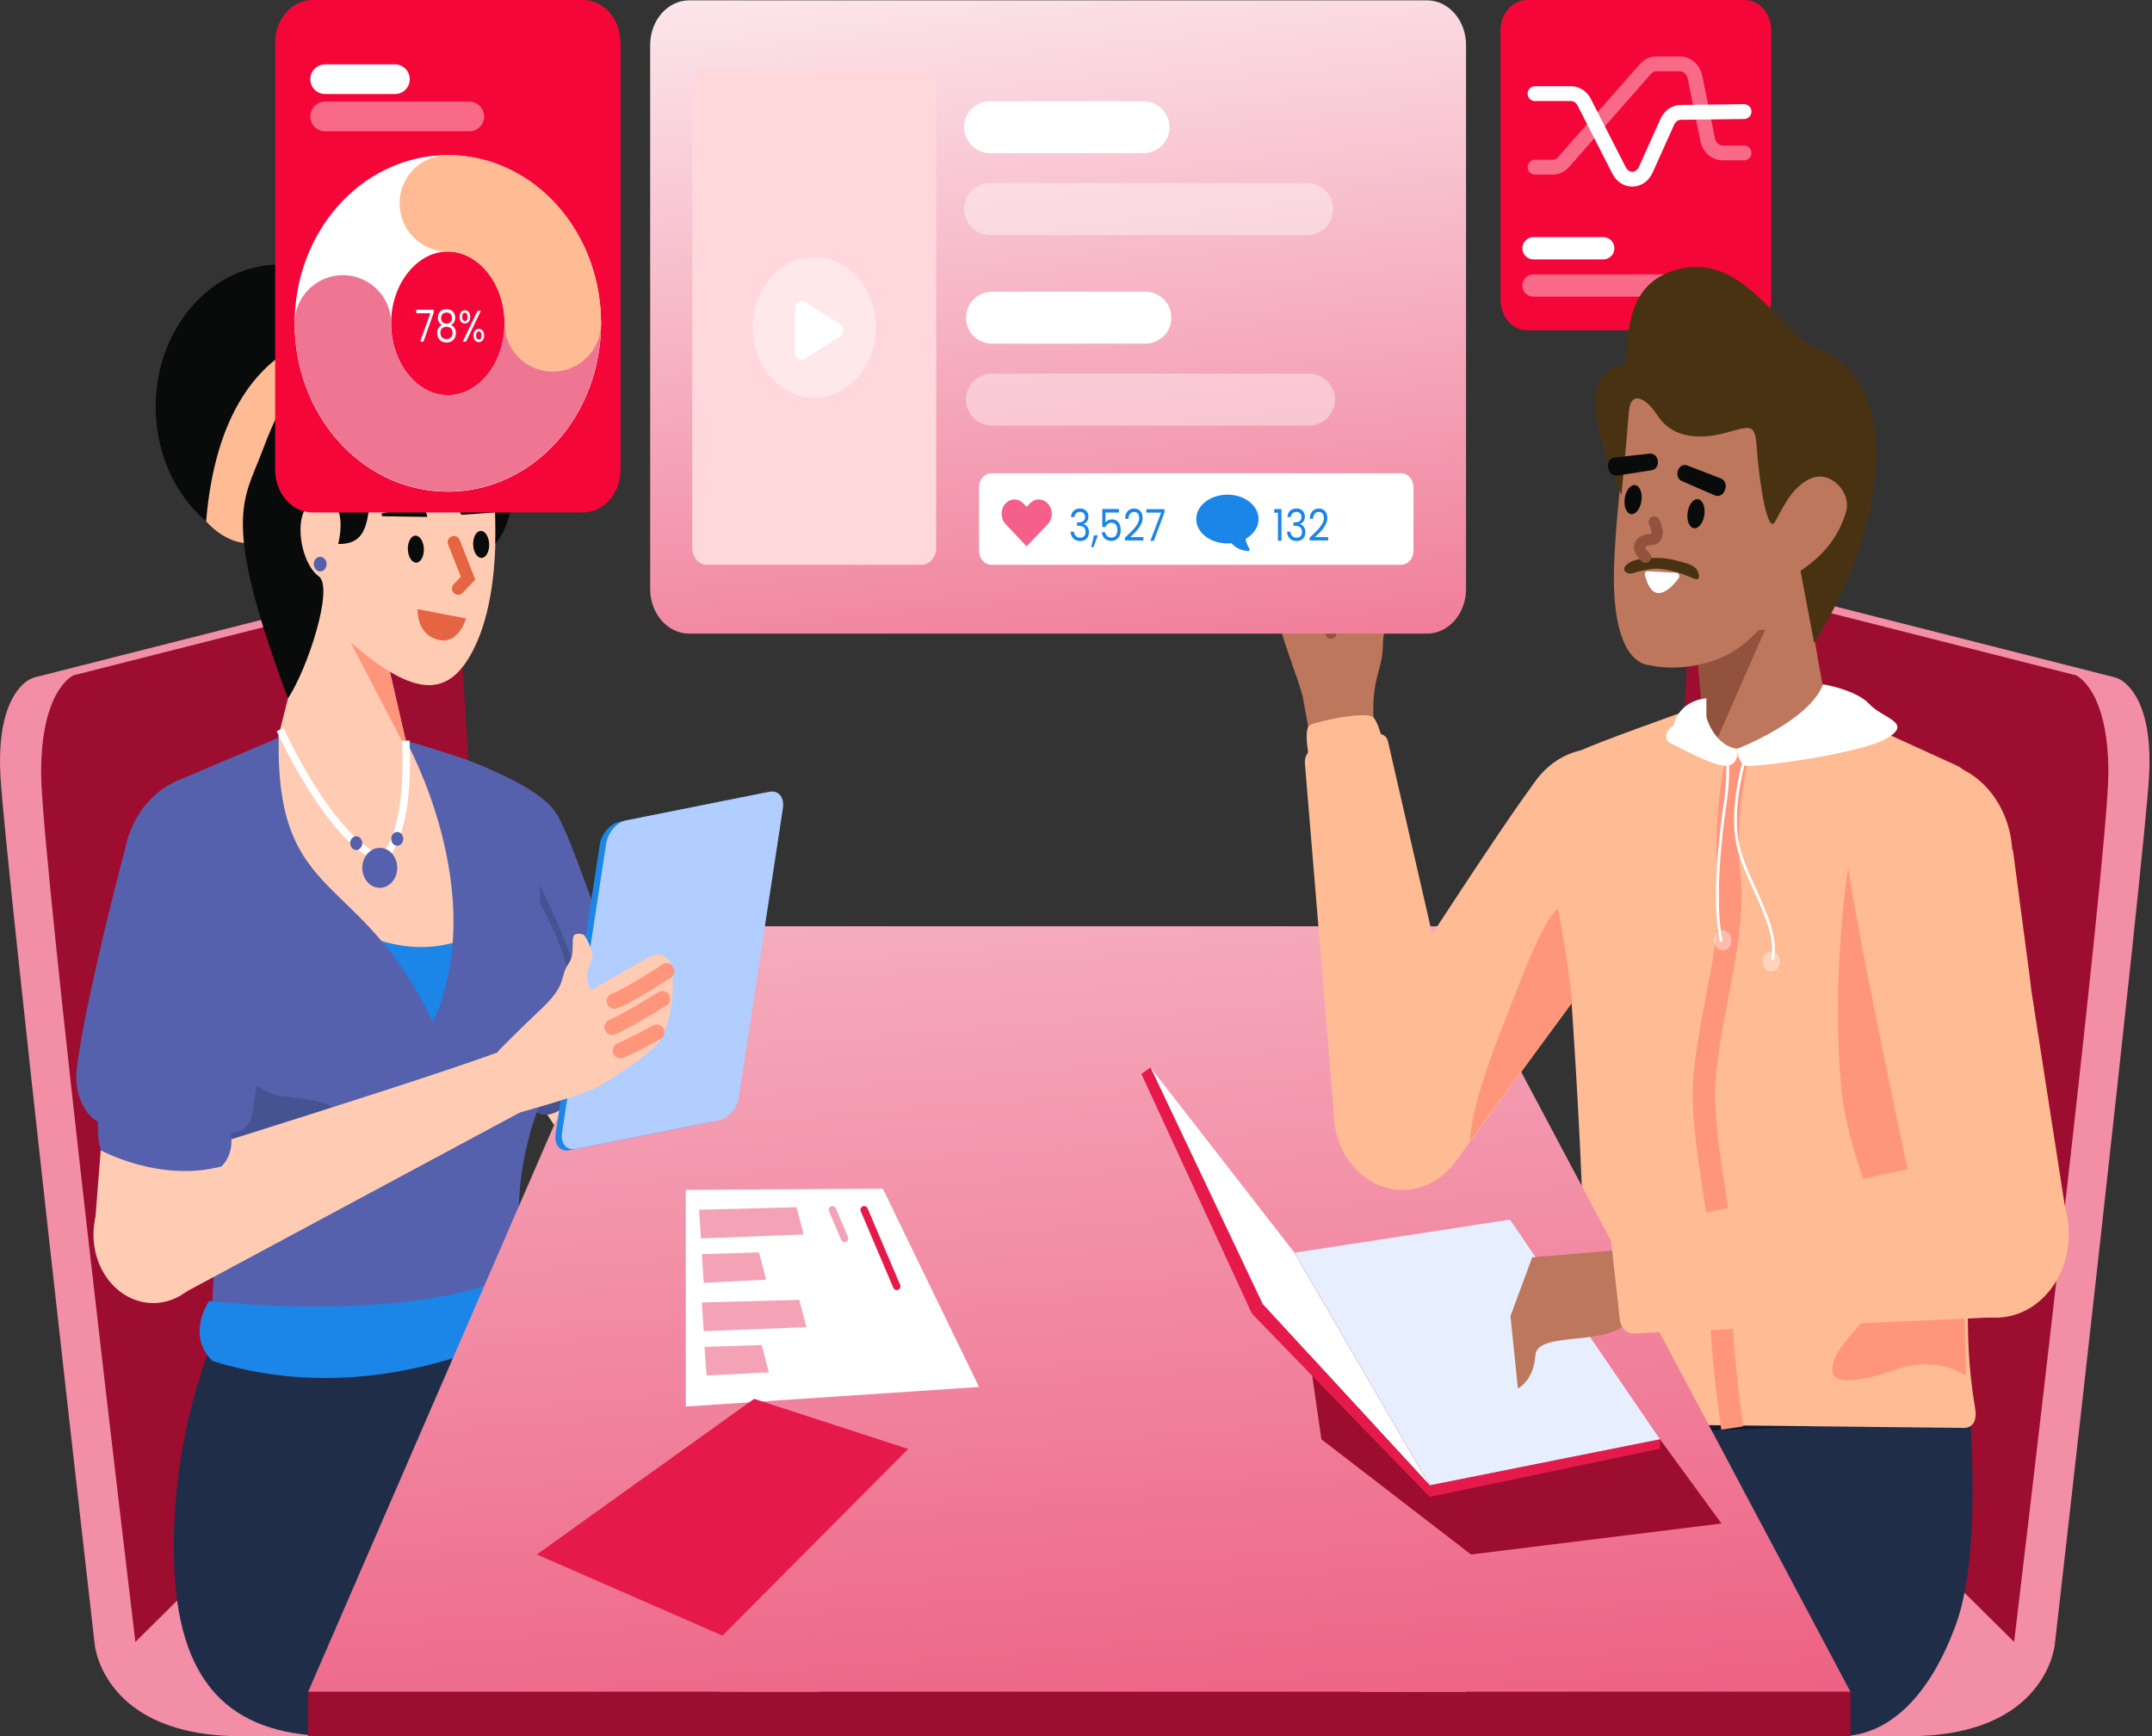 <svg width="290" height="234" viewBox="0 0 290 234" fill="none" xmlns="http://www.w3.org/2000/svg">
<rect x="0" y="0" width="290" height="234" fill="#333333" stroke="none"/>
<path d="M235.11 0H205.784C203.808 0 202.206 1.833 202.206 4.094V40.421C202.206 42.683 203.808 44.516 205.784 44.516H235.11C237.087 44.516 238.689 42.683 238.689 40.421V4.094C238.689 1.833 237.087 0 235.11 0Z" fill="#F40638"/>
<path d="M206.65 33.46H216.051" stroke="white" stroke-width="3" stroke-miterlimit="10" stroke-linecap="round"/>
<path opacity="0.4" d="M206.65 38.48H226.078" stroke="white" stroke-width="3" stroke-miterlimit="10" stroke-linecap="round"/>
<path d="M206.858 12.621H211.72C212.077 12.621 212.428 12.728 212.738 12.931C213.048 13.134 213.306 13.427 213.486 13.78L218.193 22.99C218.378 23.352 218.644 23.651 218.965 23.855C219.285 24.058 219.647 24.16 220.014 24.148C220.38 24.137 220.737 24.014 221.048 23.791C221.358 23.567 221.61 23.253 221.778 22.88L224.688 16.414C224.858 16.035 225.115 15.717 225.431 15.493C225.747 15.27 226.113 15.149 226.484 15.145L235.024 15.04" stroke="white" stroke-width="2" stroke-miterlimit="10" stroke-linecap="round"/>
<path opacity="0.4" d="M206.858 22.527H209.249C209.789 22.527 210.307 22.283 210.691 21.848L221.743 9.288C222.127 8.852 222.645 8.608 223.185 8.608H226.42C226.883 8.608 227.332 8.787 227.695 9.116C228.057 9.445 228.31 9.905 228.414 10.42L230.114 18.796C230.217 19.311 230.47 19.77 230.833 20.1C231.195 20.429 231.644 20.608 232.104 20.608H235.024" stroke="white" stroke-width="2" stroke-miterlimit="10" stroke-linecap="round"/>
<path d="M276.904 221.628C276.904 221.628 275.831 234 257.199 234H235.355L264.333 208.221L276.904 221.628Z" fill="#F28EA6"/>
<path d="M233.557 78.249L284.854 91.254C285.311 91.366 285.746 91.573 286.137 91.864C287.555 92.935 290.089 96.067 289.603 104.632C288.953 116.048 276.903 221.628 276.903 221.628L227.651 172.841L233.557 78.249Z" fill="#F28EA6"/>
<path d="M228.074 77.914L279.745 91.014C279.745 91.014 284.166 92.856 284.12 104.296C284.074 115.737 271.421 221.292 271.421 221.292L222.167 172.505L228.074 77.914Z" fill="#9D0D30"/>
<path d="M228.915 83.945C228.915 83.945 229.824 99.014 230.223 101.403C230.925 105.586 246.988 96.798 245.808 93.073C245.199 91.141 242.417 72.727 242.417 72.727L228.915 83.945Z" fill="#BC775C"/>
<path d="M230.318 100.823L228.943 85.395H237.083L230.318 100.823Z" fill="#93523E" stroke="#93523E"/>
<path d="M249.332 69.497C249.953 61.909 242.431 63.545 241.145 63.888C239.86 64.23 237.846 52.986 237.846 52.986C237.846 52.986 223.006 49.963 219.826 52.98C219.826 52.98 217.832 67.151 217.51 76.226C217.188 85.302 219.413 89.366 222.321 89.677C226.282 90.489 230.968 89.574 233.963 87.555C239.296 83.957 241.574 77.451 241.574 77.451C241.669 77.401 241.721 77.375 241.721 77.375C241.721 77.375 248.748 76.662 249.332 69.497Z" fill="#BC775C"/>
<path d="M219.404 75.939C220.683 75.012 223.917 75.093 225.23 75.387C227.732 75.948 228.5 76.32 228.782 76.985C229.064 77.649 229.119 78.384 228.075 77.914C227.028 77.444 224.841 76.585 222.894 76.645C221.989 76.752 221.093 76.939 220.214 77.205C219.199 77.553 218.251 76.775 219.404 75.939Z" fill="#493212"/>
<path d="M218.5 66.679C218.5 66.679 219.343 58.189 219.45 55.838C219.605 52.457 221.765 53.545 223.311 55.916C225.537 59.438 229.783 59.215 233.353 58.11C236.485 57.237 236.531 57.442 236.816 61.227C237.104 65.013 238.171 72.042 239.175 70.36C240.423 68.158 241.275 66.096 243.47 64.756C246.453 62.935 249.513 66.295 248.794 68.889C248.075 71.484 246.392 74.472 242.635 76.925L244.473 86.67C253.785 71.892 257.291 51.597 244.663 46.897C239.946 45.142 235.047 33.763 225.917 36.352C219.45 38.186 219.45 44.118 218.991 49.276C210.301 49.706 218.5 66.679 218.5 66.679Z" fill="#493212"/>
<path d="M229.665 69.474C229.843 68.399 229.487 67.418 228.871 67.285C228.256 67.152 227.611 67.915 227.436 68.991C227.257 70.067 227.611 71.047 228.227 71.18C228.842 71.314 229.487 70.55 229.665 69.474Z" fill="#080B09"/>
<path d="M221.188 67.574C221.366 66.499 221.011 65.519 220.395 65.385C219.779 65.252 219.135 66.016 218.958 67.091C218.78 68.167 219.135 69.147 219.751 69.281C220.367 69.414 221.01 68.65 221.188 67.574Z" fill="#080B09"/>
<path d="M222.923 70.36C222.923 70.36 224.026 72.632 222.515 72.715C221.07 72.738 220.253 73.735 221.744 75.093" stroke="#93523E" stroke-width="1.515" stroke-linecap="round"/>
<path d="M222.042 76.987C222.939 77.032 224.734 77.122 225.929 77.204C226.001 77.209 226.07 77.235 226.127 77.281C226.188 77.327 226.234 77.391 226.265 77.466C226.294 77.54 226.306 77.623 226.297 77.705C226.291 77.787 226.263 77.864 226.219 77.929C225.183 79.311 222.776 81.825 221.686 77.561C221.659 77.496 221.648 77.425 221.653 77.353C221.658 77.282 221.681 77.213 221.717 77.155C221.753 77.096 221.802 77.05 221.859 77.02C221.917 76.991 221.98 76.98 222.042 76.987Z" fill="white"/>
<path d="M232.513 65.857L232.435 66.053C232.34 66.351 232.148 66.594 231.9 66.73C231.65 66.866 231.362 66.883 231.103 66.778L226.662 64.841C226.443 64.757 226.259 64.583 226.15 64.352C226.038 64.121 226.006 63.851 226.061 63.596C226.087 63.437 226.144 63.287 226.225 63.155C226.308 63.023 226.412 62.912 226.533 62.83C226.656 62.748 226.791 62.696 226.93 62.679C227.07 62.661 227.214 62.677 227.347 62.727L231.866 64.468C231.989 64.508 232.104 64.577 232.205 64.669C232.306 64.762 232.386 64.876 232.447 65.005C232.507 65.135 232.545 65.277 232.556 65.424C232.568 65.57 232.553 65.717 232.513 65.857Z" fill="#080B09"/>
<path d="M217.588 61.657L222.335 61.137C222.476 61.124 222.617 61.145 222.75 61.199C222.883 61.252 223.005 61.338 223.107 61.45C223.209 61.561 223.289 61.696 223.342 61.846C223.395 61.996 223.42 62.157 223.415 62.318C223.417 62.581 223.333 62.836 223.178 63.032C223.024 63.227 222.811 63.349 222.582 63.374L217.873 64.106C217.598 64.14 217.323 64.048 217.107 63.851C216.891 63.654 216.751 63.367 216.72 63.053L216.682 62.841C216.671 62.695 216.686 62.547 216.726 62.408C216.766 62.269 216.831 62.139 216.915 62.029C216.999 61.919 217.103 61.829 217.218 61.765C217.334 61.701 217.459 61.664 217.588 61.657Z" fill="#080B09"/>
<path d="M12.76 221.628C12.76 221.628 13.833 234 32.466 234H54.309L25.332 208.221L12.76 221.628Z" fill="#F28EA6"/>
<path d="M56.108 78.249L4.811 91.254C4.354 91.366 3.919 91.573 3.528 91.864C2.109 92.935 -0.426 96.067 0.061 104.632C0.71 116.048 12.761 221.628 12.761 221.628L62.014 172.841L56.108 78.249Z" fill="#F28EA6"/>
<path d="M61.591 77.914L9.918 91.014C9.918 91.014 5.498 92.856 5.544 104.296C5.59 115.737 18.243 221.292 18.243 221.292L67.496 172.505L61.591 77.914Z" fill="#9D0D30"/>
<path d="M83.956 132.377L88.969 140.406C89.685 141.552 90.605 142.512 91.669 143.221C92.733 143.93 93.916 144.374 95.141 144.522L127.959 148.484L128.458 157.889L88.411 160.67C86.155 160.827 83.9 160.348 81.843 159.275C79.787 158.202 77.992 156.567 76.616 154.515L65.883 138.505L83.956 132.377Z" fill="#FFCCB3"/>
<path d="M87.091 137.399C87.091 137.399 76.773 140.516 73.757 150.252L68.616 141.558L85.982 135.624L87.091 137.399Z" fill="#FF967C"/>
<path d="M61.913 102.093C61.913 102.093 71.953 105.441 74.747 109.307C76.922 112.315 80.62 124.813 83.517 130.833C84.218 132.287 85.211 132.419 84.473 133.849C81.42 139.763 78.803 148.384 73.757 150.252C56.869 147.333 61.913 102.093 61.913 102.093Z" fill="#5661AE"/>
<path d="M72.763 119.219C72.763 119.219 79.463 133.121 80.48 140.592C80.48 140.592 78.094 147.519 76.41 148.928C73.783 151.126 72.341 149.891 72.341 149.891L72.763 119.219Z" fill="#465393"/>
<path d="M37.746 74.011C47.006 74.011 54.512 65.422 54.512 54.827C54.512 44.232 47.006 35.644 37.746 35.644C28.486 35.644 20.98 44.232 20.98 54.827C20.98 65.422 28.486 74.011 37.746 74.011Z" fill="#080B09"/>
<path d="M51.952 44.6C51.952 44.6 30.313 40.228 27.775 70.25C27.775 70.25 29.943 72.917 33.063 73.209C33.063 73.209 35.597 44.079 53.219 46.33L51.952 44.6Z" fill="#FEBB94"/>
<path d="M47.364 45.744C47.364 45.744 44.876 44.266 46.751 42.562C47.935 41.432 48.878 40.008 49.508 38.398C50.101 38.774 50.547 39.393 50.756 40.131C50.966 40.869 50.922 41.67 50.635 42.373C49.674 45.086 49.072 45.239 49.072 45.239L47.364 45.744Z" fill="#FEBB94"/>
<path d="M47.238 44.111C47.238 44.111 46.553 47.221 44.673 45.525C43.439 44.465 42.011 43.742 40.497 43.411C40.68 42.664 41.105 42.025 41.684 41.622C42.264 41.22 42.955 41.085 43.619 41.243C46.148 41.69 46.416 42.325 46.416 42.325L47.238 44.111Z" fill="#FEBB94"/>
<path d="M52.035 88.547L54.684 99.824C54.684 99.824 74.906 126.077 58.122 135.624C55.172 137.302 41.072 124.405 38.425 121.546C35.777 118.687 36.875 101.797 36.875 101.797L42.954 77.673L52.035 88.547Z" fill="#FFCCB3"/>
<path d="M46.075 124.326C46.075 124.326 55.954 131.432 65.883 124.839C65.883 124.839 64.353 134.627 58.334 137.777C52.316 140.927 46.075 124.326 46.075 124.326Z" fill="#1C85E8"/>
<path d="M52.556 90.539L47.245 86.564L55.109 101.697L52.556 90.539Z" fill="#FF967C"/>
<path d="M66 60.797C66 60.797 68.809 77.71 63.789 87.57C60.514 94 56.016 94.181 47.244 86.564C39.201 79.579 37.562 75.404 37.562 75.404L39.528 57.821C39.528 57.821 62.78 45.544 66 60.797Z" fill="#FFCCB3"/>
<path d="M54.684 99.824C54.684 99.824 64.627 102.634 66.231 103.927C67.834 105.221 69.892 116.543 72.779 121.785C75.666 127.028 79.61 135.312 74.544 144.892C69.477 154.473 69.934 163.64 69.934 163.64L73.768 187.69H31.061C29.276 187.876 28.326 182.701 28.379 180.651C28.554 173.889 29.114 171.873 28.737 161.152C28.226 146.622 23.483 105.4 23.483 105.4L37.562 99.418C37.13 122.097 48.645 117.147 58.334 137.777C66.266 120.346 54.684 99.824 54.684 99.824Z" fill="#5661AE"/>
<path d="M32.752 117.147C32.752 117.147 34.842 122.131 33.191 127.221C31.336 132.945 29.294 146.893 38.338 147.772C49.424 148.849 44.77 151.149 39.751 152.911C34.732 154.673 36.818 154.53 37.138 160.568C37.366 164.865 27.269 173.59 28.199 170.26C33.189 152.391 16.232 130.311 32.752 117.147Z" fill="#465393"/>
<path d="M56.804 82.715L62.125 83.729C62.105 83.781 62.08 83.841 62.051 83.91C61.955 84.131 61.807 84.424 61.6 84.715C61.188 85.296 60.551 85.853 59.624 85.827C58.173 85.637 57.474 84.807 57.131 84.034C56.958 83.643 56.873 83.263 56.833 82.98C56.818 82.877 56.809 82.787 56.804 82.715Z" fill="#E56441" stroke="#E56441"/>
<path d="M64.918 75.193C65.514 75.16 65.963 74.318 65.92 73.313C65.876 72.308 65.359 71.52 64.763 71.553C64.166 71.587 63.718 72.429 63.761 73.434C63.804 74.439 64.322 75.227 64.918 75.193Z" fill="#080B09"/>
<path d="M56.118 75.83C56.714 75.797 57.162 74.955 57.119 73.95C57.076 72.945 56.558 72.157 55.962 72.191C55.366 72.224 54.918 73.066 54.961 74.071C55.004 75.076 55.522 75.864 56.118 75.83Z" fill="#080B09"/>
<path d="M66.79 69.053L62.314 69.388C62.238 69.386 62.164 69.353 62.108 69.294C62.051 69.235 62.015 69.155 62.006 69.068C62.015 68.911 62.053 68.758 62.115 68.618C62.178 68.478 62.265 68.355 62.371 68.254C62.477 68.154 62.599 68.079 62.731 68.034C62.863 67.99 63.001 67.976 63.138 67.994L66.838 68.46C67.132 68.444 67.157 69.032 66.79 69.053Z" fill="#080B09"/>
<path d="M51.606 69.582L57.572 69.669C57.557 69.462 57.505 69.26 57.418 69.077C57.331 68.894 57.212 68.734 57.068 68.608C56.924 68.481 56.758 68.39 56.582 68.341C56.405 68.292 56.221 68.286 56.042 68.323L51.514 69.166C51.368 69.174 51.386 69.594 51.606 69.582Z" fill="#080B09"/>
<path d="M61.162 73.07L63.076 77.92L61.742 79.316" stroke="#E56441" stroke-width="1.667" stroke-linecap="round"/>
<path d="M60.509 63.421C57.383 63.446 55.919 62.617 52.641 64.382C51.606 64.939 50.627 65.496 50.034 66.861C49.398 69.607 49.806 73.421 45.576 73.314C45.576 73.314 46.944 68.105 44.038 67.439C39.103 66.308 39.896 75.444 42.954 77.673C45.032 79.188 41.462 90.114 38.807 94.13C29.724 69.846 32.877 67.4 35.238 61.06C39.25 50.288 42.766 47.009 52.265 45.227C52.265 45.227 64.849 45.616 68.186 58.284C71.038 69.114 66.757 73.266 66.757 73.266C66.757 73.266 66.89 65.207 66.194 64.382C65.277 63.295 64.534 63.389 60.509 63.421Z" fill="#080B09"/>
<path d="M213.215 194.506L177.602 201.745L184.611 234H207.423C207.423 234 218.267 207.331 213.215 194.506Z" fill="#FFCCB3"/>
<path d="M190.478 197.332C190.478 197.332 195.966 199.265 198.232 209.508C200.497 219.75 198.025 234 198.025 234H201.554C201.554 234 214.138 217.091 204.88 195.542L190.478 197.332Z" fill="#FF967C"/>
<path d="M264.925 184.341C264.925 184.341 267.67 207.789 263.573 218.966C260.087 228.471 254.702 233.86 248.164 234H198.025C198.025 234 197.946 203.358 176.798 198.123C176.798 198.123 246.398 175.943 264.925 184.341Z" fill="#1F2D49"/>
<path d="M265.889 191.452L220.396 193.166L220.88 189.53L229.745 188.358H265.826L265.889 191.452Z" fill="#0D1B33"/>
<path d="M230.583 99.605C230.192 101.503 230.091 94.787 229.3 95.068C225.679 96.352 215.374 100.031 213.182 101.08C210.512 102.358 210.334 107.47 210.156 111.091C210.031 113.628 213.331 149.241 213.496 173.368C213.531 178.523 208.971 184.556 208.432 187.421C208.282 188.193 208.202 188.98 208.192 189.77C208.19 190.321 208.378 190.851 208.717 191.243C209.055 191.636 209.515 191.858 209.997 191.862L264.322 192.443C264.322 192.443 266.73 192.844 266.148 189.699C265.573 186.259 265.26 182.769 265.205 179.268C264.664 154.208 264.561 112.24 264.325 110.253C263.968 107.271 266.767 104.703 263.735 103.202L246.91 95.511C246.91 95.511 243.827 98.085 243.381 98.346C234.929 103.291 230.583 99.605 230.583 99.605Z" fill="#FEBB94"/>
<path d="M234.083 102.163C234.083 102.163 232.162 110.236 233.051 118.033C233.936 125.831 230.436 136.499 229.711 145.061C228.986 153.623 232.536 164.839 231.98 172.026C231.428 179.212 233.442 192.46 233.442 192.46" stroke="#FF967C" stroke-width="3" stroke-miterlimit="10"/>
<path d="M81.809 188.529L117.423 195.768L110.413 228.024H87.601C87.601 228.024 76.757 201.355 81.809 188.529Z" fill="#FFCCB3"/>
<path d="M104.547 191.355C104.547 191.355 99.058 193.289 96.793 203.531C94.527 213.773 96.999 228.024 96.999 228.024H93.47C93.47 228.024 80.886 211.114 90.145 189.565L104.547 191.355Z" fill="#FF967C"/>
<path d="M29.043 179.882C29.043 179.882 22.732 193.436 23.483 211.308C24.196 228.283 32.313 234 45.144 234L97 228.024C97 228.024 97.079 197.381 118.226 192.147C118.226 192.147 94.681 172.537 70.865 177.464C59.175 179.882 51.831 182.824 29.043 179.882Z" fill="#1F2D49"/>
<path d="M28.156 175.351C28.156 175.351 61.741 179.366 74.119 168.783L73.566 177.618C73.566 177.618 52.636 190.923 28.65 183.436C28.65 183.436 25.054 180.546 28.156 175.351Z" fill="#1C85E8"/>
<path d="M130.647 161.786C130.647 161.786 140.624 159.396 144.756 160.491C148.967 161.486 157.829 164.023 156.241 171.457C155.143 176.764 150.3 174.662 150.3 174.662C150.3 174.662 151.561 176.782 149.687 177.749C148.545 178.292 141.173 173.666 141.173 173.666C136.254 175.477 129.834 171.654 129.834 171.654L130.647 161.786Z" fill="#FFCCB3"/>
<path d="M144.842 171.832L150.218 174.666" stroke="#FF967C" stroke-width="2.893" stroke-linecap="round" stroke-linejoin="round"/>
<path d="M146.044 166.995C147.391 167.298 153.453 170.57 153.453 170.57" stroke="#FF967C" stroke-width="2.893" stroke-linecap="round" stroke-linejoin="round"/>
<path d="M146.799 163.329C149.498 164.101 152.081 165.333 154.46 166.984" stroke="#FF967C" stroke-width="2.893" stroke-linecap="round" stroke-linejoin="round"/>
<path d="M86.29 124.839H194.572L249.369 228.024H41.52L86.29 124.839Z" fill="url(#paint0_linear_424_97)"/>
<path d="M174.44 168.834L178.07 193.982L198.232 209.507L231.984 205.334L223.693 193.982L174.44 168.834Z" fill="#9D0D30"/>
<path d="M155.04 143.87L170.153 175.753L192.657 200.182L174.439 168.835L155.04 143.87Z" fill="white"/>
<path d="M155.04 143.87L170.153 175.753L168.696 177.036L153.809 144.731L155.04 143.87Z" fill="#E51A4B"/>
<path d="M170.153 175.753L192.658 200.182V201.746L168.695 177.036L170.153 175.753Z" fill="#E51A4B"/>
<path d="M192.658 201.746L223.692 195.255V193.982L192.658 200.181V201.746Z" fill="#E51A4B"/>
<path d="M223.692 193.982L203.475 164.374L174.44 168.835L192.658 200.182L223.692 193.982Z" fill="#E7EFFF"/>
<path d="M38.674 119.286L33.987 150.12C33.869 150.891 33.497 151.581 32.948 152.048C32.399 152.515 31.715 152.723 31.035 152.631C31.035 152.631 17.828 151.637 13.432 151.218C12.396 151.119 9.582 148.199 10.442 143.388C11.231 136.817 14.925 121.473 17.261 112.952C18.349 108.713 29.983 111.251 29.983 111.251L38.674 119.286Z" fill="#5661AE"/>
<path d="M27.711 129.839C33.835 129.839 38.8 124.158 38.8 117.151C38.8 110.144 33.835 104.463 27.711 104.463C21.587 104.463 16.622 110.144 16.622 117.151C16.622 124.158 21.587 129.839 27.711 129.839Z" fill="#5661AE"/>
<path d="M13.735 152.931L13.916 150.473L30.358 152.616L30.104 154.707L28.705 167.899L12.718 165.926L13.735 152.931Z" fill="#FFCCB3"/>
<path d="M13.996 150.452L30.358 152.616L30.103 154.707C26.385 154.238 18.05 153.437 13.734 152.931L13.996 150.452Z" fill="#FF967C"/>
<path d="M20.649 175.622C25.094 175.622 28.698 171.498 28.698 166.411C28.698 161.325 25.094 157.201 20.649 157.201C16.203 157.201 12.599 161.325 12.599 166.411C12.599 171.498 16.203 175.622 20.649 175.622Z" fill="#FFCCB3"/>
<path d="M24.622 174.341L70.052 149.939C70.052 149.939 72.777 138.854 69.814 140.694C66.776 142.576 18.377 157.545 18.377 157.545L24.622 174.341Z" fill="#FFCCB3"/>
<path d="M96.039 151.163L76.724 155.024C75.48 155.273 74.652 154.284 74.876 152.815L80.816 113.861C81.04 112.393 82.23 111 83.474 110.752L102.789 106.891C104.033 106.642 104.86 107.63 104.636 109.099L98.697 148.054C98.473 149.522 97.283 150.914 96.039 151.163Z" fill="#1C85E8"/>
<path d="M96.905 150.99L77.591 154.851C76.346 155.1 75.519 154.111 75.743 152.643L81.683 113.688C81.906 112.22 83.097 110.828 84.341 110.579L103.656 106.718C104.9 106.469 105.727 107.457 105.503 108.926L99.564 147.881C99.34 149.349 98.15 150.741 96.905 150.99Z" fill="#B2CDFF"/>
<path d="M67.073 141.779L69.315 150.144C69.315 150.144 78.606 147.595 80.593 146.478C84.469 144.198 88.636 141.123 89.124 139.954C90.619 136.997 90.796 133.339 90.624 130.783C90.603 130.404 90.499 130.036 90.324 129.712C90.149 129.389 89.907 129.12 89.619 128.929C89.332 128.738 89.007 128.63 88.675 128.617C88.343 128.602 88.012 128.682 87.713 128.849L79.581 133.493C79.581 133.493 78.522 131.446 79.587 129.819C80.274 128.746 79.215 126.699 78.744 126.072C78.559 125.782 77.569 125.773 77.344 126.066C76.966 126.62 77.486 128.541 76.688 129.761C75.328 131.714 76.535 132.562 73.033 135.89C70.263 138.501 67.044 141.699 67.073 141.779Z" fill="#FFCCB3"/>
<path d="M82.8 134.907C85.114 134.015 89.833 130.871 89.833 130.871" stroke="#FF967C" stroke-width="2.099" stroke-linecap="round" stroke-linejoin="round"/>
<path d="M82.497 138.437C84.359 137.662 89.276 134.613 89.276 134.613" stroke="#FF967C" stroke-width="2.099" stroke-linecap="round" stroke-linejoin="round"/>
<path d="M83.618 141.584C84.846 141.105 88.497 139.118 88.497 139.118" stroke="#FF967C" stroke-width="2.099" stroke-linecap="round" stroke-linejoin="round"/>
<path d="M13.46 149.469C13.062 151.301 13.1 153.22 13.57 155.029C13.57 155.029 21.48 159.413 29.838 157.211C30.401 156.66 30.814 155.935 31.026 155.122C31.238 154.31 31.242 153.445 31.035 152.631L13.46 149.469Z" fill="#5661AE"/>
<path d="M249.087 116.683C249.087 116.683 246.651 131.939 248.164 146.858C249.11 156.194 254.314 165.778 254.248 170.234C254.141 177.448 246.933 180.504 246.913 184.681C246.898 187.153 252.735 185.615 255.315 184.654C261.111 182.494 264.92 185.429 264.92 185.429L263.375 122.134L249.087 116.683Z" fill="#FF967C"/>
<path d="M264.575 112.973C259.227 105.315 256.828 108.982 254.95 109.17C254.95 109.17 248.587 110.526 249.088 116.682C249.617 123.197 258.977 166.609 258.977 166.609L278.627 164.92L277.695 158.933L275.776 146.604L273.731 133.421L273.55 131.851L271.251 114.508C271.251 114.508 267.345 117.062 264.575 112.973Z" fill="#FEBB94"/>
<path d="M265.895 126.192C271.119 122.522 272.755 114.702 269.548 108.724C266.341 102.747 259.506 100.876 254.282 104.546C249.056 108.215 247.422 116.036 250.629 122.013C253.836 127.99 260.671 129.861 265.895 126.192Z" fill="#FEBB94"/>
<path d="M218.866 168.412L206.477 169.466L203.549 177.369L204.55 187.125C204.55 187.125 206.681 186.131 206.902 182.68C207.123 179.229 216.985 181.677 219.563 177.887" fill="#BC775C"/>
<path d="M266.122 155.628L218.057 165.995C217.768 166.071 217.514 166.266 217.344 166.544C217.174 166.822 217.099 167.161 217.135 167.498L218.298 177.963C218.359 178.463 218.58 178.92 218.918 179.244C219.257 179.569 219.688 179.737 220.129 179.718L269.64 177.502L266.122 155.628Z" fill="#FEBB94"/>
<path d="M268.964 177.586C274.395 177.586 278.799 172.548 278.799 166.333C278.799 160.118 274.395 155.08 268.964 155.08C263.533 155.08 259.129 160.118 259.129 166.333C259.129 172.548 263.533 177.586 268.964 177.586Z" fill="#FEBB94"/>
<path d="M219.229 115.166C220.834 106.101 217.06 106.335 215.804 104.893C215.804 104.893 211.092 100.448 207.502 104.592C203.701 108.976 181.917 143.028 181.917 143.028L195.547 157.372L198.109 153.873L204.746 144.817L211.845 135.137L212.727 134.035L222.303 121.625C222.303 121.625 218.322 119.939 219.229 115.166Z" fill="#FEBB94"/>
<path d="M224.93 116.71C226.768 110.434 223.81 103.641 218.324 101.539C212.838 99.436 206.901 102.82 205.064 109.097C203.226 115.374 206.184 122.167 211.67 124.269C217.156 126.371 223.093 122.987 224.93 116.71Z" fill="#FEBB94"/>
<path d="M211.845 135.136C211.438 130.098 209.978 122.551 209.978 122.551C209.978 122.551 208.716 122.417 204.825 132.366C201.943 139.822 198.6 147.421 198.047 153.849L204.684 144.792L211.845 135.136Z" fill="#FF967C"/>
<path d="M185.228 98.888C184.518 91.222 186.342 90.85 186.367 86.694C186.379 82.632 191.739 75.113 189.183 75.265C186.627 75.417 184.831 78.212 184.831 78.212C184.452 74.569 185.093 68.505 181.834 66.217C178.575 63.929 177.808 65.037 175.155 65.947C168.071 68.436 172.025 79.161 172.097 82.56C172.162 84.699 175.45 92.701 175.599 94.177L176.646 99.868L185.228 98.888Z" fill="#BC775C"/>
<path d="M181.19 76.925L180.222 65.921L181.19 76.925Z" fill="#93523E"/>
<path d="M181.19 76.925L180.222 65.921" stroke="#93523E" stroke-width="1.515" stroke-linecap="round"/>
<path d="M177.877 77.047L176.301 66.477L177.877 77.047Z" fill="#93523E"/>
<path d="M177.877 77.047L176.301 66.477" stroke="#93523E" stroke-width="1.515" stroke-linecap="round"/>
<path d="M173.984 77.072L173.187 70.746L173.984 77.072Z" fill="#93523E"/>
<path d="M173.984 77.072L173.187 70.746" stroke="#93523E" stroke-width="1.515" stroke-linecap="round"/>
<path d="M179.354 85.325C180.512 82.229 183.515 79.249 183.515 79.249L179.354 85.325Z" fill="#93523E"/>
<path d="M179.354 85.325C180.512 82.229 183.515 79.249 183.515 79.249" stroke="#93523E" stroke-width="1.515" stroke-linecap="round"/>
<path d="M197.639 146.084L187.026 99.865C186.946 99.558 186.77 99.296 186.532 99.129C186.294 98.961 186.01 98.901 185.735 98.959L177.187 100.823C176.778 100.917 176.415 101.182 176.168 101.565C175.921 101.949 175.807 102.424 175.849 102.898L179.837 151.15L197.639 146.084Z" fill="#FEBB94"/>
<path d="M176.55 102.825C176.55 102.825 175.498 98.211 176.55 97.704C177.603 97.197 184.198 95.755 185.083 96.698C185.968 97.641 186.741 101.57 186.741 101.57L176.55 102.825Z" fill="#FEBB94"/>
<path d="M188.992 160.391C194.119 160.391 198.274 155.636 198.274 149.771C198.274 143.906 194.119 139.151 188.992 139.151C183.866 139.151 179.71 143.906 179.71 149.771C179.71 155.636 183.866 160.391 188.992 160.391Z" fill="#FEBB94"/>
<path d="M37.746 98.339C37.746 98.339 44.511 113.331 51.42 115.796C51.42 115.796 55.302 113.438 54.683 99.823" stroke="white" stroke-miterlimit="10"/>
<path d="M51.177 119.661C52.478 119.661 53.533 118.454 53.533 116.965C53.533 115.476 52.478 114.27 51.177 114.27C49.876 114.27 48.821 115.476 48.821 116.965C48.821 118.454 49.876 119.661 51.177 119.661Z" fill="#5661AE"/>
<path d="M48.006 114.563C48.456 114.563 48.821 114.146 48.821 113.631C48.821 113.117 48.456 112.699 48.006 112.699C47.557 112.699 47.192 113.117 47.192 113.631C47.192 114.146 47.557 114.563 48.006 114.563Z" fill="#5661AE"/>
<path d="M53.533 113.986C53.983 113.986 54.347 113.569 54.347 113.055C54.347 112.54 53.983 112.123 53.533 112.123C53.083 112.123 52.719 112.54 52.719 113.055C52.719 113.569 53.083 113.986 53.533 113.986Z" fill="#5661AE"/>
<path d="M118.966 160.204L92.413 160.376V189.565L131.933 186.929L118.966 160.204Z" fill="white"/>
<path d="M116.452 163.048L120.843 173.369" stroke="#E51A4B" stroke-miterlimit="10" stroke-linecap="round"/>
<path opacity="0.4" d="M112.173 163.049L113.818 166.917" stroke="#E51A4B" stroke-miterlimit="10" stroke-linecap="round"/>
<path opacity="0.4" d="M94.204 163.049L107.337 162.7L108.302 166.376L94.467 166.917L94.204 163.049Z" fill="#E51A4B"/>
<path opacity="0.4" d="M94.572 169.029L102.283 168.792L103.248 172.467L94.835 172.897L94.572 169.029Z" fill="#E51A4B"/>
<path opacity="0.4" d="M94.572 175.54L107.705 175.191L108.67 178.867L94.835 179.408L94.572 175.54Z" fill="#E51A4B"/>
<path opacity="0.4" d="M94.941 181.521L102.651 181.283L103.616 184.958L95.204 185.388L94.941 181.521Z" fill="#E51A4B"/>
<path d="M72.341 209.507L101.621 188.529L122.38 195.285L97.361 220.446L72.341 209.507Z" fill="#E51A4B"/>
<path d="M234.017 100.962C234.017 100.962 243.826 97.199 245.67 92.226C245.67 92.226 250.149 92.963 251.906 94.889C253.655 96.816 257.924 97.389 254.225 99.531C250.525 101.672 236.1 103.487 235.222 103.207C234.345 102.927 234.017 100.962 234.017 100.962Z" fill="white"/>
<path d="M229.953 94.113V96.63C229.953 96.63 230.83 100.246 234.017 100.962C234.017 100.962 234.515 102.957 232.76 103.194C231.009 103.431 225.911 100.483 225.161 100.195C224.408 99.91 224.077 98.721 225.537 97.768C225.537 97.768 226.061 94.506 229.953 94.113Z" fill="white"/>
<path d="M238.887 129.398C238.873 129.399 238.858 129.397 238.847 129.394C238.798 129.381 238.755 129.347 238.729 129.299C238.703 129.251 238.692 129.192 238.703 129.135C239.238 126.463 237.742 123.162 236.298 119.968C235.225 117.598 234.115 115.146 233.833 112.935C233.169 107.801 234.984 102.035 235.004 101.979C235.021 101.926 235.056 101.882 235.102 101.858C235.148 101.834 235.197 101.831 235.246 101.85C235.269 101.859 235.289 101.874 235.309 101.893C235.326 101.912 235.341 101.935 235.352 101.96C235.364 101.986 235.369 102.014 235.369 102.042C235.369 102.071 235.366 102.099 235.358 102.126C235.34 102.182 233.554 107.849 234.201 112.874C234.48 115.012 235.573 117.43 236.635 119.77C238.108 123.032 239.638 126.407 239.071 129.234C239.063 129.282 239.04 129.323 239.005 129.353C238.971 129.383 238.93 129.399 238.887 129.398Z" fill="white"/>
<path d="M231.923 126.95C231.88 126.951 231.84 126.935 231.805 126.905C231.774 126.875 231.751 126.833 231.742 126.786C230.563 121.128 231.825 111.426 232.24 108.586C232.585 106.439 232.706 104.253 232.602 102.074C232.596 102.018 232.614 101.961 232.645 101.918C232.677 101.874 232.72 101.847 232.772 101.841C232.821 101.836 232.87 101.852 232.907 101.888C232.947 101.923 232.97 101.974 232.976 102.031C233.085 104.248 232.962 106.471 232.611 108.655C232.196 111.478 230.942 121.106 232.107 126.687C232.113 126.719 232.116 126.752 232.107 126.784C232.102 126.817 232.09 126.846 232.073 126.872C232.056 126.897 232.032 126.917 232.007 126.93C231.978 126.943 231.952 126.95 231.923 126.95Z" fill="white"/>
<g opacity="0.6">
<path opacity="0.6" d="M238.688 130.944C239.344 130.944 239.876 130.337 239.876 129.588C239.876 128.839 239.344 128.231 238.688 128.231C238.03 128.231 237.498 128.839 237.498 129.588C237.498 130.337 238.03 130.944 238.688 130.944Z" fill="white"/>
</g>
<g opacity="0.6">
<path opacity="0.6" d="M232.136 128.095C232.794 128.095 233.327 127.488 233.327 126.739C233.327 125.99 232.794 125.382 232.136 125.382C231.48 125.382 230.948 125.99 230.948 126.739C230.948 127.488 231.48 128.095 232.136 128.095Z" fill="white"/>
</g>
<path d="M160.709 10.381H162.435" stroke="#5CA4E6" stroke-miterlimit="10"/>
<path d="M192.301 0.048H92.875C89.97 0.048 87.615 2.743 87.615 6.067V79.377C87.615 82.702 89.97 85.396 92.875 85.396H192.301C195.206 85.396 197.562 82.702 197.562 79.377V6.067C197.562 2.743 195.206 0.048 192.301 0.048Z" fill="url(#paint1_linear_424_97)"/>
<path d="M188.822 63.783H133.588C132.674 63.783 131.933 64.631 131.933 65.677V74.223C131.933 75.269 132.674 76.117 133.588 76.117H188.822C189.736 76.117 190.477 75.269 190.477 74.223V65.677C190.477 64.631 189.736 63.783 188.822 63.783Z" fill="white"/>
<path d="M171.715 69.104V68.612H172.688V72.892H172.212V69.104H171.715ZM173.486 69.689C173.511 69.326 173.633 69.042 173.854 68.837C174.074 68.632 174.361 68.529 174.712 68.529C174.947 68.529 175.149 68.579 175.318 68.677C175.49 68.772 175.62 68.902 175.706 69.068C175.795 69.234 175.84 69.421 175.84 69.63C175.84 69.875 175.778 70.086 175.654 70.264C175.533 70.441 175.375 70.556 175.178 70.607V70.637C175.402 70.7 175.58 70.824 175.711 71.01C175.842 71.195 175.908 71.438 175.908 71.738C175.908 71.962 175.863 72.166 175.773 72.347C175.683 72.525 175.549 72.665 175.369 72.767C175.19 72.87 174.974 72.921 174.723 72.921C174.357 72.921 174.057 72.813 173.823 72.596C173.588 72.375 173.457 72.063 173.429 71.661H173.885C173.909 71.898 173.993 72.091 174.138 72.241C174.283 72.391 174.476 72.466 174.718 72.466C174.959 72.466 175.142 72.394 175.266 72.253C175.394 72.107 175.457 71.919 175.457 71.69C175.457 71.394 175.371 71.181 175.199 71.051C175.026 70.921 174.766 70.856 174.418 70.856H174.298V70.406H174.423C174.74 70.402 174.98 70.343 175.142 70.228C175.304 70.11 175.385 69.928 175.385 69.683C175.385 69.475 175.325 69.307 175.204 69.181C175.087 69.054 174.918 68.991 174.697 68.991C174.483 68.991 174.311 69.054 174.18 69.181C174.048 69.307 173.971 69.477 173.947 69.689H173.486ZM176.486 72.46C176.924 72.057 177.267 71.728 177.516 71.471C177.764 71.211 177.973 70.941 178.142 70.66C178.314 70.376 178.4 70.098 178.4 69.826C178.4 69.569 178.345 69.368 178.235 69.222C178.128 69.072 177.954 68.997 177.712 68.997C177.478 68.997 177.295 69.082 177.164 69.251C177.036 69.417 176.967 69.64 176.957 69.921H176.502C176.515 69.478 176.633 69.137 176.853 68.896C177.074 68.656 177.359 68.535 177.707 68.535C178.062 68.535 178.343 68.648 178.55 68.873C178.761 69.098 178.866 69.407 178.866 69.802C178.866 70.129 178.78 70.449 178.607 70.761C178.438 71.069 178.245 71.341 178.028 71.578C177.811 71.811 177.533 72.083 177.195 72.394H178.975V72.844H176.486V72.46Z" fill="#1C85E8"/>
<path d="M124.194 9.088H95.248C94.163 9.088 93.283 10.095 93.283 11.337V73.868C93.283 75.11 94.163 76.117 95.248 76.117H124.194C125.279 76.117 126.159 75.11 126.159 73.868V11.337C126.159 10.095 125.279 9.088 124.194 9.088Z" fill="#FFD8DC"/>
<path opacity="0.4" d="M109.721 53.603C114.3 53.603 118.012 49.356 118.012 44.117C118.012 38.878 114.3 34.631 109.721 34.631C105.143 34.631 101.431 38.878 101.431 44.117C101.431 49.356 105.143 53.603 109.721 53.603Z" fill="white"/>
<path d="M107.157 41.505V47.526C107.157 47.693 107.195 47.857 107.267 48.002C107.339 48.147 107.443 48.268 107.568 48.353C107.694 48.438 107.836 48.485 107.982 48.488C108.128 48.49 108.272 48.45 108.4 48.37L113.21 45.359C113.343 45.277 113.453 45.154 113.53 45.006C113.607 44.858 113.647 44.688 113.647 44.516C113.647 44.343 113.607 44.174 113.53 44.025C113.453 43.877 113.343 43.755 113.21 43.672L108.4 40.662C108.272 40.582 108.128 40.541 107.982 40.544C107.836 40.547 107.694 40.593 107.568 40.678C107.443 40.763 107.339 40.885 107.267 41.029C107.195 41.174 107.157 41.338 107.157 41.505Z" fill="white"/>
<path d="M133.418 17.139H154.096" stroke="white" stroke-width="7" stroke-miterlimit="10" stroke-linecap="round"/>
<path opacity="0.4" d="M133.418 28.18H176.151" stroke="white" stroke-width="7" stroke-miterlimit="10" stroke-linecap="round"/>
<path d="M133.673 42.816H154.351" stroke="white" stroke-width="7" stroke-miterlimit="10" stroke-linecap="round"/>
<path opacity="0.4" d="M133.673 53.857H176.406" stroke="white" stroke-width="7" stroke-miterlimit="10" stroke-linecap="round"/>
<path d="M141.168 67.84C140.845 67.498 140.42 67.308 139.98 67.308C139.539 67.308 139.115 67.498 138.791 67.84L138.343 68.313L137.895 67.84C137.572 67.498 137.147 67.308 136.707 67.308C136.266 67.308 135.842 67.498 135.518 67.84C135.348 68.017 135.211 68.233 135.117 68.474C135.024 68.715 134.976 68.976 134.976 69.24C134.976 69.503 135.024 69.764 135.117 70.005C135.211 70.246 135.348 70.462 135.518 70.639L138.343 73.634L141.168 70.678C141.347 70.502 141.489 70.284 141.588 70.04C141.686 69.795 141.737 69.528 141.737 69.259C141.737 68.99 141.686 68.723 141.588 68.479C141.489 68.234 141.347 68.016 141.168 67.84Z" fill="#F4608A"/>
<path d="M144.322 69.689C144.346 69.326 144.469 69.042 144.69 68.837C144.911 68.632 145.197 68.529 145.549 68.529C145.783 68.529 145.985 68.579 146.154 68.677C146.326 68.772 146.456 68.902 146.542 69.068C146.632 69.234 146.676 69.421 146.676 69.63C146.676 69.875 146.614 70.086 146.49 70.264C146.369 70.441 146.211 70.556 146.014 70.607V70.637C146.238 70.7 146.416 70.824 146.547 71.01C146.678 71.195 146.743 71.438 146.743 71.738C146.743 71.962 146.699 72.166 146.609 72.347C146.519 72.525 146.385 72.665 146.206 72.767C146.026 72.87 145.811 72.921 145.559 72.921C145.193 72.921 144.893 72.813 144.659 72.596C144.424 72.375 144.293 72.063 144.266 71.661H144.721C144.745 71.898 144.829 72.091 144.974 72.241C145.119 72.391 145.312 72.466 145.554 72.466C145.795 72.466 145.978 72.394 146.102 72.253C146.23 72.107 146.294 71.919 146.294 71.69C146.294 71.394 146.207 71.181 146.035 71.051C145.862 70.921 145.602 70.856 145.254 70.856H145.135V70.406H145.259C145.576 70.402 145.816 70.343 145.978 70.228C146.14 70.11 146.221 69.928 146.221 69.683C146.221 69.475 146.161 69.307 146.04 69.181C145.923 69.054 145.754 68.991 145.533 68.991C145.319 68.991 145.147 69.054 145.016 69.181C144.885 69.307 144.807 69.477 144.783 69.689H144.322ZM147.943 72.146L147.364 73.738H147.048L147.426 72.146H147.943ZM150.79 69.08H148.974V70.429C149.053 70.303 149.17 70.201 149.326 70.122C149.481 70.039 149.648 69.997 149.827 69.997C150.114 69.997 150.347 70.066 150.526 70.204C150.705 70.339 150.833 70.514 150.909 70.731C150.988 70.944 151.028 71.171 151.028 71.412C151.028 71.696 150.981 71.951 150.888 72.176C150.795 72.4 150.652 72.578 150.459 72.708C150.269 72.838 150.033 72.904 149.75 72.904C149.388 72.904 149.094 72.797 148.87 72.584C148.646 72.371 148.51 72.087 148.462 71.732H148.922C148.967 71.957 149.062 72.132 149.207 72.259C149.352 72.385 149.534 72.448 149.755 72.448C150.028 72.448 150.233 72.355 150.371 72.17C150.509 71.98 150.578 71.732 150.578 71.424C150.578 71.116 150.509 70.879 150.371 70.714C150.233 70.544 150.029 70.459 149.76 70.459C149.577 70.459 149.417 70.51 149.279 70.613C149.145 70.712 149.046 70.848 148.984 71.021H148.539V68.606H150.79V69.08ZM151.596 72.46C152.034 72.057 152.377 71.728 152.626 71.471C152.874 71.211 153.083 70.941 153.252 70.66C153.424 70.376 153.511 70.098 153.511 69.826C153.511 69.569 153.455 69.368 153.345 69.222C153.238 69.072 153.064 68.997 152.822 68.997C152.588 68.997 152.405 69.082 152.274 69.251C152.146 69.417 152.077 69.64 152.067 69.921H151.612C151.626 69.478 151.743 69.137 151.964 68.896C152.184 68.656 152.469 68.535 152.817 68.535C153.173 68.535 153.454 68.648 153.661 68.873C153.871 69.098 153.976 69.407 153.976 69.802C153.976 70.129 153.89 70.449 153.717 70.761C153.548 71.069 153.355 71.341 153.138 71.578C152.921 71.811 152.643 72.083 152.305 72.394H154.085V72.844H151.596V72.46ZM156.931 69.032L155.493 72.892H155.017L156.476 69.086H154.479V68.624H156.931V69.032Z" fill="#1C85E8"/>
<path d="M169.605 69.956C169.605 68.14 167.724 66.668 165.405 66.668C163.085 66.668 161.205 68.14 161.205 69.956C161.205 71.772 163.085 73.244 165.405 73.244C165.571 73.244 165.733 73.234 165.894 73.218C165.919 73.216 165.944 73.22 165.967 73.23C165.99 73.24 166.011 73.256 166.028 73.277C166.326 73.634 166.98 74.187 168.219 74.274C168.25 74.276 168.281 74.269 168.308 74.253C168.336 74.236 168.359 74.211 168.375 74.181C168.391 74.15 168.399 74.115 168.399 74.08C168.398 74.044 168.389 74.009 168.373 73.979C168.156 73.609 167.987 73.206 167.871 72.781C167.861 72.739 167.865 72.694 167.881 72.655C167.896 72.615 167.924 72.582 167.958 72.563C168.958 71.962 169.605 71.019 169.605 69.956Z" fill="#1C85E8"/>
<path d="M78.584 0H42.114C39.334 0 37.08 2.579 37.08 5.76V63.308C37.08 66.489 39.334 69.068 42.114 69.068H78.584C81.365 69.068 83.619 66.489 83.619 63.308V5.76C83.619 2.579 81.365 0 78.584 0Z" fill="#F40638"/>
<path d="M58.434 42.159L57.069 46.04H56.617L58.002 42.213H56.106V41.748H58.434V42.159ZM59.578 43.802C59.394 43.715 59.254 43.588 59.155 43.421C59.057 43.254 59.008 43.052 59.008 42.814C59.008 42.6 59.052 42.407 59.141 42.237C59.229 42.062 59.36 41.925 59.533 41.826C59.71 41.723 59.923 41.671 60.172 41.671C60.421 41.671 60.632 41.723 60.805 41.826C60.982 41.925 61.115 42.062 61.203 42.237C61.295 42.407 61.341 42.6 61.341 42.814C61.341 43.044 61.29 43.246 61.188 43.421C61.087 43.592 60.948 43.719 60.771 43.802C60.974 43.877 61.135 44.01 61.252 44.201C61.373 44.387 61.434 44.613 61.434 44.879C61.434 45.137 61.382 45.363 61.277 45.558C61.172 45.748 61.023 45.897 60.83 46.004C60.64 46.107 60.421 46.159 60.172 46.159C59.923 46.159 59.704 46.107 59.514 46.004C59.327 45.897 59.181 45.748 59.077 45.558C58.972 45.363 58.92 45.137 58.92 44.879C58.92 44.613 58.978 44.385 59.096 44.195C59.214 44.004 59.374 43.873 59.578 43.802ZM60.909 42.879C60.909 42.637 60.843 42.451 60.712 42.32C60.581 42.189 60.401 42.123 60.172 42.123C59.946 42.123 59.768 42.189 59.637 42.32C59.506 42.451 59.44 42.639 59.44 42.885C59.44 43.108 59.507 43.286 59.642 43.421C59.779 43.556 59.956 43.623 60.172 43.623C60.391 43.623 60.568 43.556 60.702 43.421C60.84 43.282 60.909 43.102 60.909 42.879ZM60.172 44.04C59.929 44.04 59.732 44.109 59.578 44.248C59.424 44.383 59.347 44.588 59.347 44.861C59.347 45.115 59.42 45.319 59.568 45.474C59.718 45.629 59.92 45.706 60.172 45.706C60.424 45.706 60.624 45.629 60.771 45.474C60.918 45.319 60.992 45.115 60.992 44.861C60.992 44.596 60.917 44.393 60.766 44.254C60.615 44.111 60.417 44.04 60.172 44.04ZM61.929 42.707C61.929 42.437 61.996 42.223 62.131 42.064C62.265 41.901 62.437 41.82 62.646 41.82C62.856 41.82 63.028 41.901 63.162 42.064C63.296 42.223 63.363 42.437 63.363 42.707C63.363 42.98 63.296 43.199 63.162 43.361C63.028 43.52 62.856 43.6 62.646 43.6C62.437 43.6 62.265 43.52 62.131 43.361C61.996 43.199 61.929 42.98 61.929 42.707ZM64.797 41.885L62.808 46.04H62.366L64.355 41.885H64.797ZM62.646 42.153C62.535 42.153 62.447 42.201 62.381 42.296C62.319 42.387 62.288 42.524 62.288 42.707C62.288 42.889 62.319 43.028 62.381 43.123C62.447 43.219 62.535 43.266 62.646 43.266C62.758 43.266 62.846 43.219 62.912 43.123C62.977 43.024 63.01 42.885 63.01 42.707C63.01 42.524 62.977 42.387 62.912 42.296C62.846 42.201 62.758 42.153 62.646 42.153ZM63.81 45.218C63.81 44.945 63.877 44.728 64.012 44.57C64.146 44.407 64.318 44.325 64.527 44.325C64.737 44.325 64.907 44.407 65.038 44.57C65.172 44.728 65.24 44.945 65.24 45.218C65.24 45.488 65.172 45.704 65.038 45.867C64.907 46.03 64.737 46.111 64.527 46.111C64.318 46.111 64.146 46.032 64.012 45.873C63.877 45.71 63.81 45.492 63.81 45.218ZM64.522 44.665C64.411 44.665 64.323 44.712 64.257 44.808C64.192 44.899 64.159 45.036 64.159 45.218C64.159 45.397 64.192 45.534 64.257 45.629C64.323 45.72 64.411 45.766 64.522 45.766C64.634 45.766 64.722 45.72 64.788 45.629C64.853 45.534 64.886 45.397 64.886 45.218C64.886 45.036 64.853 44.899 64.788 44.808C64.722 44.712 64.634 44.665 64.522 44.665Z" fill="white"/>
<path d="M60.349 59.769C68.161 59.769 74.493 52.524 74.493 43.586C74.493 34.648 68.161 27.403 60.349 27.403C52.538 27.403 46.205 34.648 46.205 43.586C46.205 52.524 52.538 59.769 60.349 59.769Z" stroke="white" stroke-width="13" stroke-miterlimit="10" stroke-linecap="round"/>
<path d="M74.493 43.585C74.489 47.874 72.996 51.985 70.344 55.016C67.692 58.046 64.097 59.748 60.349 59.748C56.601 59.748 53.006 58.046 50.354 55.016C47.702 51.985 46.21 47.874 46.205 43.585" stroke="#EF7693" stroke-width="13" stroke-linecap="round" stroke-linejoin="round"/>
<path d="M60.349 27.403C62.207 27.403 64.046 27.821 65.762 28.634C67.478 29.448 69.037 30.64 70.35 32.142C71.664 33.645 72.706 35.429 73.417 37.393C74.127 39.356 74.493 41.461 74.493 43.586" stroke="#FEBB94" stroke-width="13" stroke-linecap="round" stroke-linejoin="round"/>
<path d="M43.817 10.676H53.218" stroke="white" stroke-width="4" stroke-miterlimit="10" stroke-linecap="round"/>
<path opacity="0.4" d="M43.817 15.696H63.246" stroke="white" stroke-width="4" stroke-miterlimit="10" stroke-linecap="round"/>
<path d="M249.369 228.023H41.52V234H249.369V228.023Z" fill="#9D0D30"/>
<path d="M43.148 77.015C43.625 77.015 44.011 76.573 44.011 76.028C44.011 75.482 43.625 75.04 43.148 75.04C42.672 75.04 42.285 75.482 42.285 76.028C42.285 76.573 42.672 77.015 43.148 77.015Z" fill="#5661AE"/>
<defs>
<linearGradient id="paint0_linear_424_97" x1="120.382" y1="-3.785" x2="148.378" y2="345.868" gradientUnits="userSpaceOnUse">
<stop stop-color="white"/>
<stop offset="1" stop-color="#E51A4B"/>
</linearGradient>
<linearGradient id="paint1_linear_424_97" x1="129.86" y1="-27.108" x2="152.111" y2="181.883" gradientUnits="userSpaceOnUse">
<stop stop-color="white"/>
<stop offset="1" stop-color="#E51A4B"/>
</linearGradient>
</defs>
</svg>
